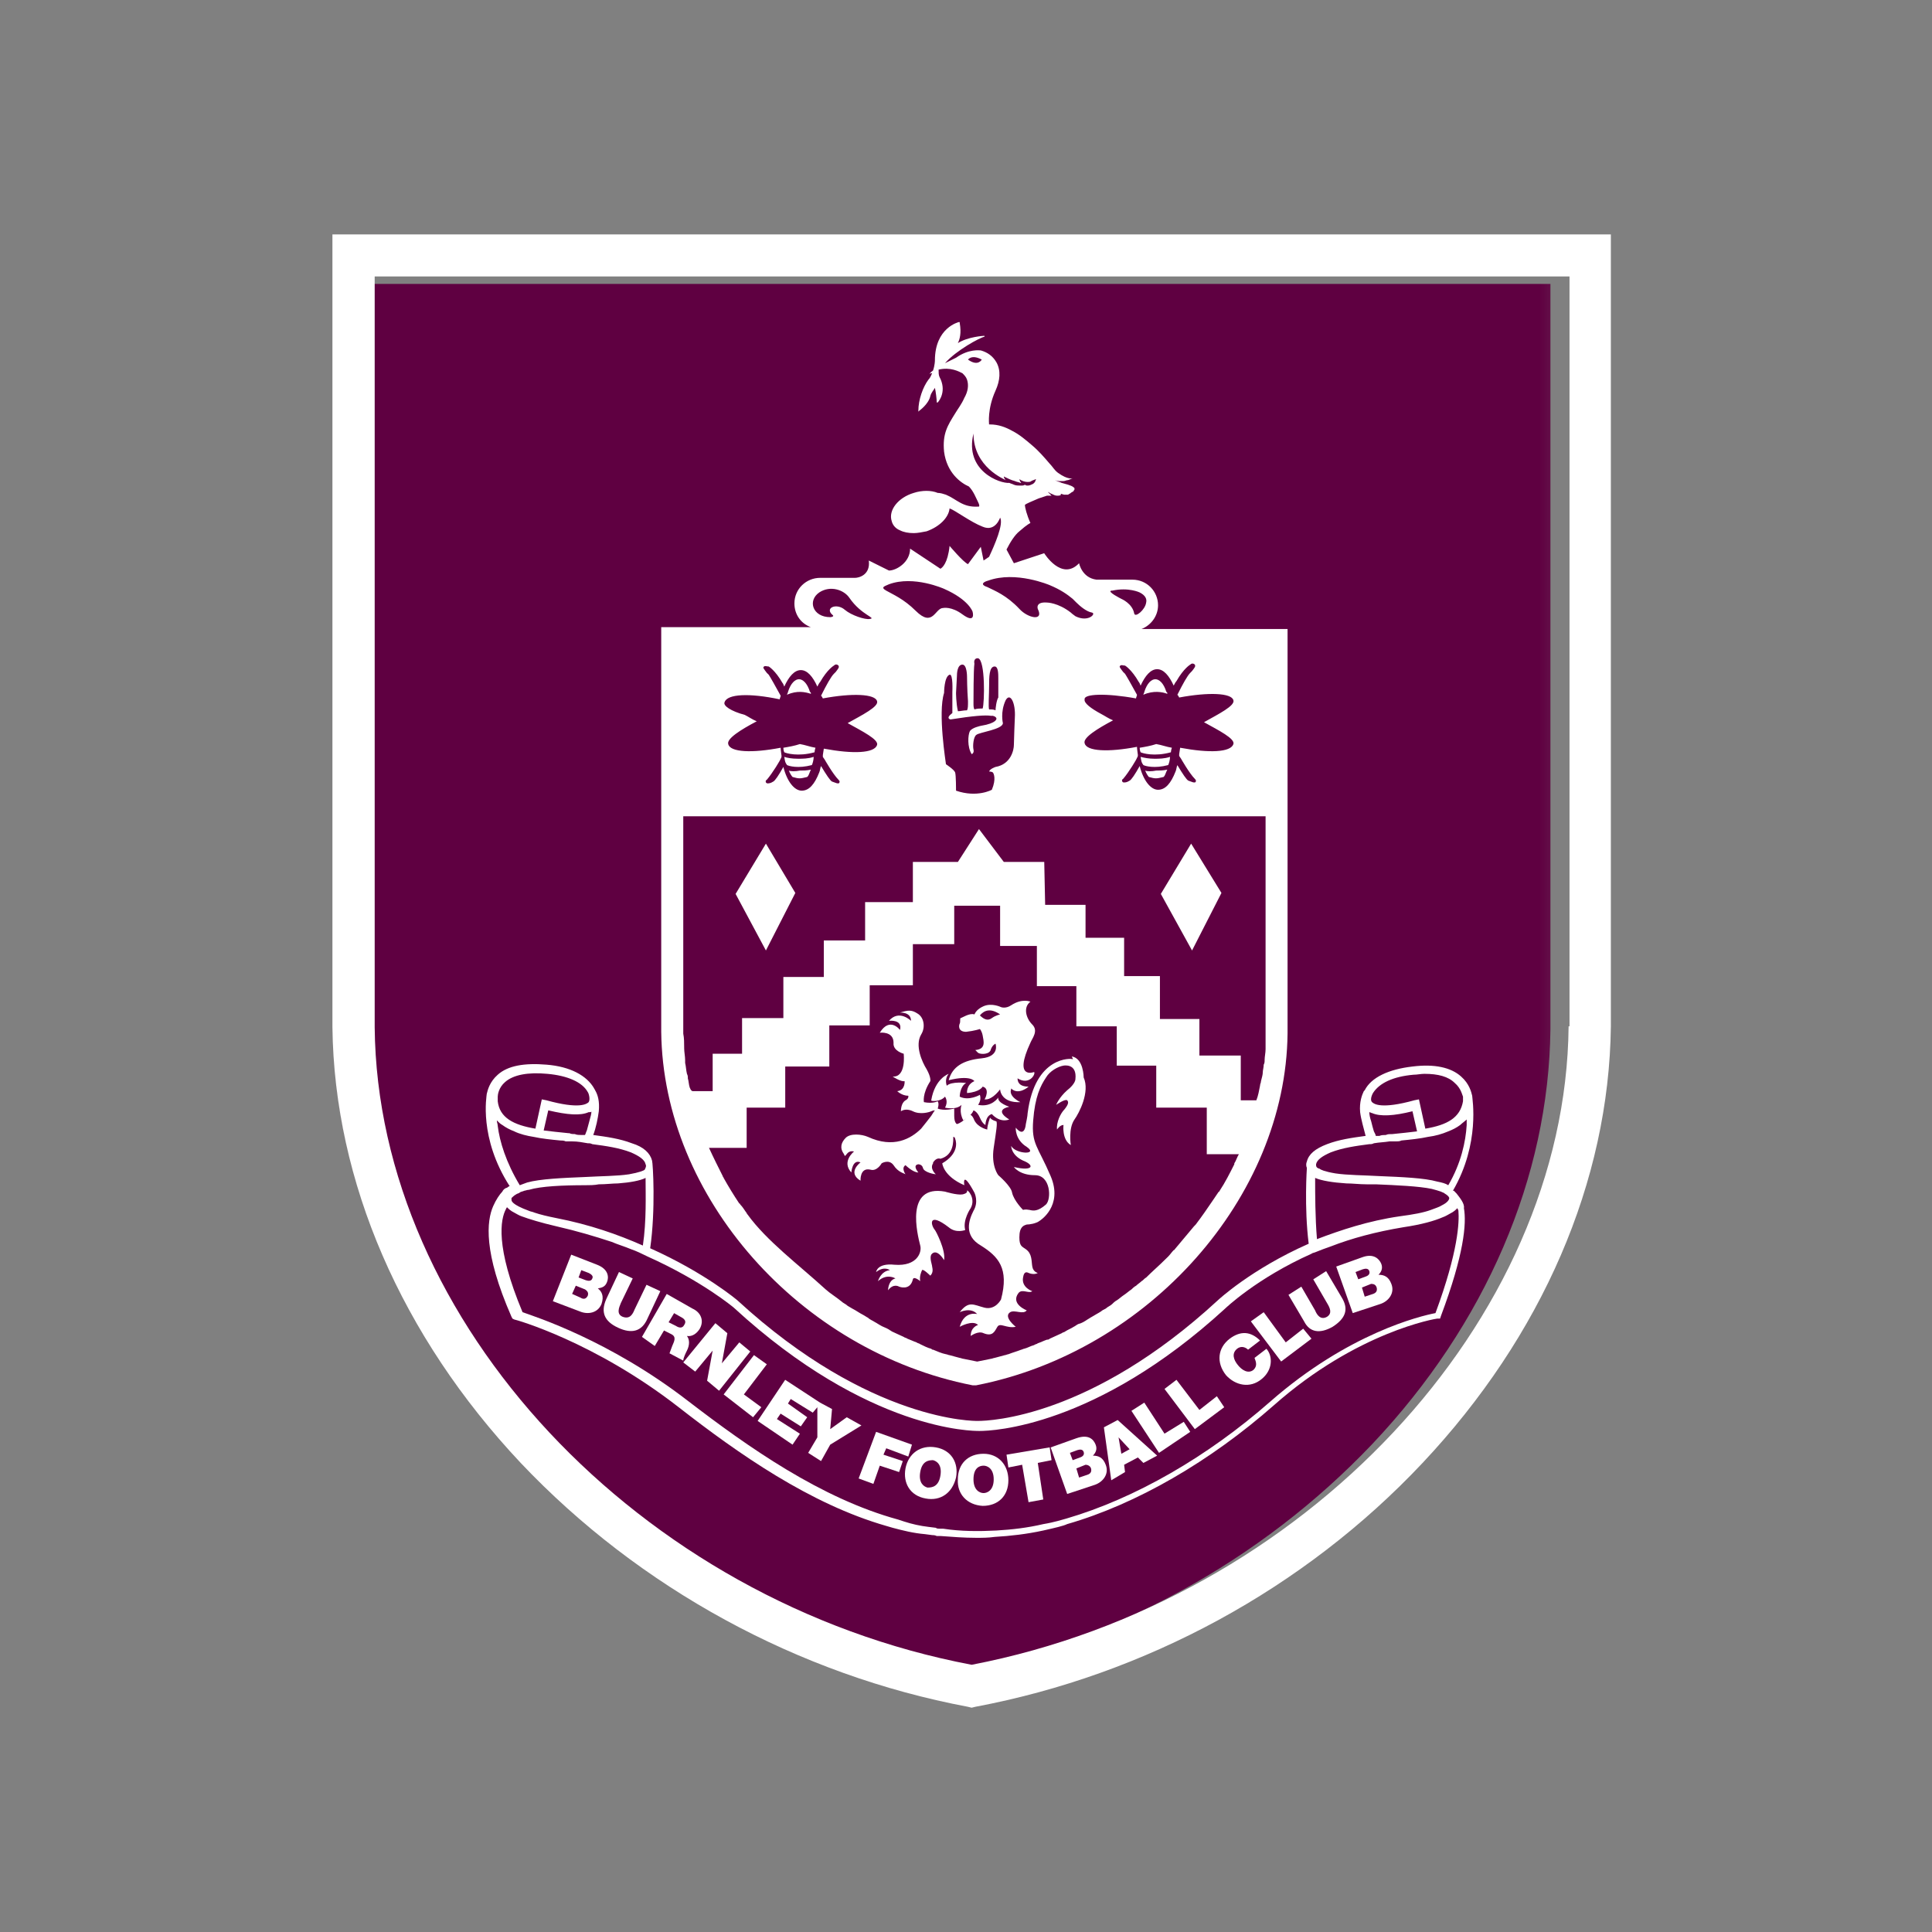 <svg width="32" height="32" viewBox="0 0 32 32" fill="none" xmlns="http://www.w3.org/2000/svg">
<rect x="0" y="0" width="32" height="32" fill="#808080" stroke="none"/>
<mask id="mask0_371_27122" style="mask-type:luminance" maskUnits="userSpaceOnUse" x="4" y="4" width="23" height="25">
<path d="M26.4 4H4.8V28.454H26.4V4Z" fill="white"/>
</mask>
<g mask="url(#mask0_371_27122)">
<path d="M15.423 27.698C12.788 27.211 10.315 25.86 8.468 23.915C6.593 21.928 5.534 19.483 5.52 17.051V4.703H25.68V17.051C25.653 19.497 24.607 21.929 22.732 23.915C20.885 25.86 18.426 27.211 15.777 27.698L15.6 27.724L15.423 27.698Z" fill="#5F0041"/>
</g>
<mask id="mask1_371_27122" style="mask-type:luminance" maskUnits="userSpaceOnUse" x="4" y="2" width="25" height="28">
<path d="M28.187 2.4H4V29.783H28.187V2.4Z" fill="white"/>
</mask>
<g mask="url(#mask1_371_27122)">
<path d="M5.506 3.883V17.014C5.537 19.571 6.647 22.128 8.625 24.231C10.587 26.303 13.219 27.741 16.033 28.27L16.093 28.285L16.154 28.27C18.969 27.74 21.6 26.318 23.562 24.231C25.54 22.128 26.651 19.571 26.681 16.999V3.883H5.506ZM25.981 16.999C25.936 21.886 21.585 26.515 16.094 27.574C10.587 26.53 6.251 21.886 6.206 17.014V4.579H25.996V16.999H25.981Z" fill="white"/>
</g>
<mask id="mask2_371_27122" style="mask-type:luminance" maskUnits="userSpaceOnUse" x="4" y="2" width="25" height="28">
<path d="M28.187 2.4H4V29.783H28.187V2.4Z" fill="white"/>
</mask>
<g mask="url(#mask2_371_27122)">
<path d="M9.902 21.341C9.978 21.326 10.024 21.311 10.054 21.235C10.085 21.159 10.085 21.023 9.887 20.947L9.461 20.781L9.157 21.552L9.598 21.719C9.735 21.779 9.902 21.749 9.963 21.598C10.009 21.462 9.963 21.386 9.902 21.341ZM9.735 21.462C9.704 21.522 9.659 21.522 9.613 21.492L9.476 21.431L9.537 21.295L9.689 21.356C9.735 21.386 9.75 21.416 9.735 21.462ZM9.811 21.174C9.796 21.22 9.75 21.22 9.704 21.205L9.583 21.159L9.628 21.038L9.75 21.084C9.811 21.114 9.826 21.144 9.811 21.174Z" fill="white"/>
</g>
<mask id="mask3_371_27122" style="mask-type:luminance" maskUnits="userSpaceOnUse" x="4" y="2" width="25" height="28">
<path d="M28.187 2.4H4V29.783H28.187V2.4Z" fill="white"/>
</mask>
<g mask="url(#mask3_371_27122)">
<path d="M10.48 21.175L10.252 21.069L10.039 21.523C9.948 21.734 10.009 21.886 10.237 21.991C10.465 22.098 10.632 22.052 10.724 21.84L10.937 21.386L10.708 21.28L10.511 21.689C10.48 21.765 10.435 21.855 10.313 21.81C10.206 21.765 10.252 21.659 10.283 21.583L10.48 21.175Z" fill="white"/>
</g>
<mask id="mask4_371_27122" style="mask-type:luminance" maskUnits="userSpaceOnUse" x="4" y="2" width="25" height="28">
<path d="M28.187 2.4H4V29.783H28.187V2.4Z" fill="white"/>
</mask>
<g mask="url(#mask4_371_27122)">
<path d="M10.845 22.294L10.998 22.037L11.119 22.098C11.21 22.143 11.165 22.219 11.134 22.294C11.119 22.34 11.104 22.37 11.089 22.415L11.317 22.536C11.317 22.491 11.363 22.4 11.378 22.37C11.424 22.279 11.424 22.188 11.378 22.128C11.469 22.143 11.545 22.082 11.591 22.007C11.667 21.871 11.606 21.735 11.469 21.674L11.043 21.432L10.633 22.143L10.845 22.294ZM11.165 21.75L11.271 21.81C11.363 21.855 11.363 21.901 11.332 21.946C11.302 22.007 11.241 21.992 11.195 21.961L11.074 21.901L11.165 21.75Z" fill="white"/>
</g>
<mask id="mask5_371_27122" style="mask-type:luminance" maskUnits="userSpaceOnUse" x="4" y="2" width="25" height="28">
<path d="M28.187 2.4H4V29.783H28.187V2.4Z" fill="white"/>
</mask>
<g mask="url(#mask5_371_27122)">
<path d="M11.515 22.718L11.804 22.37L11.712 22.869L11.91 23.035L12.427 22.385L12.245 22.234L11.956 22.581L12.047 22.082L11.849 21.916L11.317 22.566L11.515 22.718Z" fill="white"/>
</g>
<mask id="mask6_371_27122" style="mask-type:luminance" maskUnits="userSpaceOnUse" x="4" y="2" width="25" height="28">
<path d="M28.187 2.4H4V29.783H28.187V2.4Z" fill="white"/>
</mask>
<g mask="url(#mask6_371_27122)">
<path d="M12.473 23.474L12.61 23.308L12.321 23.096L12.701 22.597L12.488 22.445L11.986 23.096L12.473 23.474Z" fill="white"/>
</g>
<mask id="mask7_371_27122" style="mask-type:luminance" maskUnits="userSpaceOnUse" x="4" y="2" width="25" height="28">
<path d="M28.187 2.4H4V29.783H28.187V2.4Z" fill="white"/>
</mask>
<g mask="url(#mask7_371_27122)">
<path d="M13.127 23.928L13.249 23.747L12.868 23.504L12.929 23.414L13.264 23.625L13.37 23.474L13.051 23.247L13.097 23.172L13.462 23.398L13.538 23.308V23.807L13.386 24.064L13.599 24.2L13.751 23.928L14.268 23.61L14.025 23.474L13.751 23.671L13.781 23.338L13.583 23.232L13.005 22.854L12.549 23.535L13.127 23.928Z" fill="white"/>
</g>
<mask id="mask8_371_27122" style="mask-type:luminance" maskUnits="userSpaceOnUse" x="4" y="2" width="25" height="28">
<path d="M28.187 2.4H4V29.783H28.187V2.4Z" fill="white"/>
</mask>
<g mask="url(#mask8_371_27122)">
<path d="M14.466 24.578L14.572 24.276L14.892 24.382L14.953 24.2L14.633 24.094L14.679 23.988L15.044 24.125L15.105 23.928L14.511 23.716L14.222 24.488L14.466 24.578Z" fill="white"/>
</g>
<mask id="mask9_371_27122" style="mask-type:luminance" maskUnits="userSpaceOnUse" x="4" y="2" width="25" height="28">
<path d="M28.187 2.4H4V29.783H28.187V2.4Z" fill="white"/>
</mask>
<g mask="url(#mask9_371_27122)">
<path d="M14.998 24.321C14.953 24.563 15.074 24.775 15.333 24.82C15.576 24.866 15.774 24.73 15.835 24.472C15.88 24.23 15.759 24.018 15.5 23.973C15.242 23.928 15.044 24.079 14.998 24.321ZM15.242 24.382C15.272 24.2 15.379 24.185 15.454 24.185C15.515 24.2 15.607 24.261 15.576 24.442C15.546 24.624 15.439 24.639 15.363 24.639C15.302 24.624 15.211 24.563 15.242 24.382Z" fill="white"/>
</g>
<mask id="mask10_371_27122" style="mask-type:luminance" maskUnits="userSpaceOnUse" x="4" y="2" width="25" height="28">
<path d="M28.187 2.4H4V29.783H28.187V2.4Z" fill="white"/>
</mask>
<g mask="url(#mask10_371_27122)">
<path d="M16.276 24.942C16.535 24.942 16.702 24.775 16.702 24.518C16.702 24.261 16.535 24.079 16.291 24.079C16.033 24.079 15.865 24.246 15.865 24.503C15.85 24.745 16.017 24.927 16.276 24.942ZM16.291 24.276C16.352 24.276 16.459 24.321 16.459 24.503C16.459 24.684 16.352 24.73 16.291 24.73C16.23 24.73 16.124 24.684 16.124 24.503C16.124 24.321 16.215 24.276 16.291 24.276Z" fill="white"/>
</g>
<mask id="mask11_371_27122" style="mask-type:luminance" maskUnits="userSpaceOnUse" x="4" y="2" width="25" height="28">
<path d="M28.187 2.4H4V29.783H28.187V2.4Z" fill="white"/>
</mask>
<g mask="url(#mask11_371_27122)">
<path d="M16.93 24.261L17.036 24.881L17.28 24.836L17.189 24.23L17.417 24.185L17.386 23.973L16.671 24.094L16.702 24.306L16.93 24.261Z" fill="white"/>
</g>
<mask id="mask12_371_27122" style="mask-type:luminance" maskUnits="userSpaceOnUse" x="4" y="2" width="25" height="28">
<path d="M28.187 2.4H4V29.783H28.187V2.4Z" fill="white"/>
</mask>
<g mask="url(#mask12_371_27122)">
<path d="M18.132 24.594C18.269 24.548 18.375 24.412 18.314 24.261C18.269 24.14 18.193 24.11 18.102 24.11C18.147 24.064 18.178 24.004 18.147 23.928C18.117 23.852 18.041 23.747 17.828 23.822L17.402 23.974L17.676 24.745L18.132 24.594ZM18.071 24.322C18.086 24.382 18.056 24.412 18.01 24.427L17.873 24.473L17.828 24.322L17.98 24.261C18.01 24.261 18.056 24.276 18.071 24.322ZM17.843 24.019C17.889 24.004 17.934 24.004 17.949 24.049C17.965 24.095 17.934 24.125 17.889 24.14L17.767 24.185L17.721 24.064L17.843 24.019Z" fill="white"/>
</g>
<mask id="mask13_371_27122" style="mask-type:luminance" maskUnits="userSpaceOnUse" x="4" y="2" width="25" height="28">
<path d="M28.187 2.4H4V29.783H28.187V2.4Z" fill="white"/>
</mask>
<g mask="url(#mask13_371_27122)">
<path d="M18.634 24.382L18.619 24.261L18.847 24.14L18.938 24.231L19.166 24.11L18.512 23.52L18.284 23.641L18.406 24.518L18.634 24.382ZM18.527 23.807L18.71 24.004L18.573 24.079L18.527 23.807Z" fill="white"/>
</g>
<mask id="mask14_371_27122" style="mask-type:luminance" maskUnits="userSpaceOnUse" x="4" y="2" width="25" height="28">
<path d="M28.187 2.4H4V29.783H28.187V2.4Z" fill="white"/>
</mask>
<g mask="url(#mask14_371_27122)">
<path d="M19.714 23.716L19.607 23.55L19.288 23.746L18.953 23.232L18.74 23.368L19.197 24.064L19.714 23.716Z" fill="white"/>
</g>
<mask id="mask15_371_27122" style="mask-type:luminance" maskUnits="userSpaceOnUse" x="4" y="2" width="25" height="28">
<path d="M28.187 2.4H4V29.783H28.187V2.4Z" fill="white"/>
</mask>
<g mask="url(#mask15_371_27122)">
<path d="M20.277 23.308L20.155 23.126L19.866 23.353L19.486 22.854L19.288 23.005L19.79 23.671L20.277 23.308Z" fill="white"/>
</g>
<mask id="mask16_371_27122" style="mask-type:luminance" maskUnits="userSpaceOnUse" x="4" y="2" width="25" height="28">
<path d="M28.187 2.4H4V29.783H28.187V2.4Z" fill="white"/>
</mask>
<g mask="url(#mask16_371_27122)">
<path d="M20.9 22.839C21.083 22.688 21.083 22.461 20.976 22.34L20.779 22.491C20.809 22.567 20.824 22.627 20.763 22.688C20.672 22.763 20.566 22.688 20.505 22.612C20.429 22.521 20.398 22.415 20.49 22.34C20.566 22.279 20.642 22.325 20.672 22.355L20.87 22.203C20.718 22.052 20.55 22.037 20.368 22.173C20.17 22.325 20.14 22.567 20.307 22.778C20.459 22.945 20.703 23.005 20.9 22.839Z" fill="white"/>
</g>
<mask id="mask17_371_27122" style="mask-type:luminance" maskUnits="userSpaceOnUse" x="4" y="2" width="25" height="28">
<path d="M28.187 2.4H4V29.783H28.187V2.4Z" fill="white"/>
</mask>
<g mask="url(#mask17_371_27122)">
<path d="M21.722 22.173L21.585 22.007L21.296 22.234L20.931 21.734L20.718 21.886L21.22 22.551L21.722 22.173Z" fill="white"/>
</g>
<mask id="mask18_371_27122" style="mask-type:luminance" maskUnits="userSpaceOnUse" x="4" y="2" width="25" height="28">
<path d="M28.187 2.4H4V29.783H28.187V2.4Z" fill="white"/>
</mask>
<g mask="url(#mask18_371_27122)">
<path d="M22.072 21.976C22.284 21.84 22.345 21.689 22.224 21.492L21.965 21.054L21.752 21.19L21.98 21.583C22.026 21.659 22.072 21.75 21.98 21.81C21.874 21.87 21.813 21.78 21.782 21.704L21.554 21.311L21.341 21.447L21.6 21.886C21.691 22.067 21.858 22.097 22.072 21.976Z" fill="white"/>
</g>
<mask id="mask19_371_27122" style="mask-type:luminance" maskUnits="userSpaceOnUse" x="4" y="2" width="25" height="28">
<path d="M28.187 2.4H4V29.783H28.187V2.4Z" fill="white"/>
</mask>
<g mask="url(#mask19_371_27122)">
<path d="M22.863 21.598C23 21.553 23.106 21.416 23.045 21.265C23 21.144 22.923 21.114 22.832 21.114C22.878 21.069 22.908 21.008 22.878 20.932C22.847 20.857 22.756 20.751 22.558 20.826L22.132 20.978L22.406 21.749L22.863 21.598ZM22.802 21.326C22.817 21.386 22.787 21.416 22.741 21.432L22.604 21.477L22.558 21.326L22.71 21.265C22.756 21.265 22.787 21.28 22.802 21.326ZM22.573 21.023C22.619 21.008 22.665 21.008 22.68 21.053C22.695 21.099 22.665 21.129 22.619 21.144L22.497 21.189L22.452 21.069L22.573 21.023Z" fill="white"/>
</g>
<mask id="mask20_371_27122" style="mask-type:luminance" maskUnits="userSpaceOnUse" x="4" y="2" width="25" height="28">
<path d="M28.187 2.4H4V29.783H28.187V2.4Z" fill="white"/>
</mask>
<g mask="url(#mask20_371_27122)">
<path d="M24.125 19.768L24.08 19.722H24.065C24.521 18.936 24.384 18.194 24.384 18.149C24.369 18.088 24.338 17.952 24.201 17.831C24.034 17.68 23.76 17.619 23.395 17.665C23 17.71 22.711 17.846 22.604 18.058L22.589 18.073C22.559 18.134 22.513 18.255 22.528 18.421C22.543 18.542 22.589 18.694 22.619 18.814C22.391 18.845 22.178 18.875 21.98 18.951C21.783 19.026 21.676 19.117 21.646 19.238C21.631 19.268 21.631 19.314 21.646 19.344C21.646 19.344 21.6 19.994 21.676 20.6C20.718 21.023 20.17 21.538 20.17 21.538C18.071 23.474 16.398 23.535 16.2 23.535H16.185C16.17 23.535 14.42 23.565 12.214 21.538C12.214 21.538 11.682 21.084 10.769 20.675C10.861 20.04 10.815 19.268 10.8 19.223C10.769 19.102 10.663 18.996 10.465 18.936C10.267 18.86 10.054 18.83 9.826 18.799C9.872 18.678 9.902 18.527 9.918 18.406C9.933 18.24 9.902 18.134 9.857 18.058C9.857 18.043 9.841 18.043 9.841 18.028C9.72 17.816 9.446 17.665 9.05 17.634C8.685 17.604 8.412 17.65 8.244 17.801C8.107 17.922 8.077 18.058 8.062 18.119C8.062 18.149 7.925 18.845 8.442 19.647C8.442 19.647 8.427 19.647 8.412 19.662C8.412 19.662 8.396 19.677 8.381 19.677C8.351 19.692 8.335 19.707 8.32 19.737C8.275 19.783 8.214 19.873 8.168 19.979C8.062 20.221 8.001 20.736 8.472 21.81L8.488 21.84L8.518 21.855C8.533 21.855 9.841 22.218 11.241 23.308C12.23 24.079 13.416 24.911 14.679 25.274L14.785 25.305C14.953 25.35 15.135 25.395 15.318 25.41L15.439 25.426C15.455 25.426 15.485 25.426 15.515 25.441H15.576C15.774 25.456 15.972 25.471 16.169 25.471C16.276 25.471 16.367 25.471 16.474 25.456C16.732 25.441 17.006 25.41 17.28 25.35C17.478 25.305 17.615 25.274 17.675 25.244C18.832 24.911 20.049 24.2 21.098 23.277C22.483 22.052 23.791 21.84 23.806 21.84H23.852L23.867 21.795C24.247 20.781 24.293 20.267 24.247 20.01C24.262 19.934 24.171 19.828 24.125 19.768ZM22.741 18.104C22.848 17.937 23.076 17.831 23.41 17.801C23.471 17.801 23.532 17.786 23.593 17.786C23.821 17.786 23.988 17.831 24.095 17.937C24.201 18.028 24.217 18.134 24.232 18.164V18.224V18.24C24.186 18.512 23.973 18.633 23.608 18.694L23.502 18.209L23.426 18.224C22.878 18.376 22.756 18.285 22.726 18.255C22.68 18.209 22.741 18.104 22.741 18.104ZM22.726 18.436C22.863 18.497 23.091 18.482 23.395 18.406L23.471 18.739C23.35 18.754 23.213 18.769 23.061 18.784H23.045C23.015 18.784 22.985 18.784 22.954 18.799C22.924 18.799 22.878 18.799 22.848 18.814H22.787C22.787 18.799 22.772 18.769 22.756 18.739C22.741 18.694 22.726 18.633 22.711 18.572C22.695 18.527 22.68 18.466 22.68 18.421C22.695 18.421 22.711 18.436 22.726 18.436ZM21.798 19.284C21.813 19.208 21.904 19.147 22.041 19.087C22.239 19.011 22.452 18.981 22.68 18.951C22.711 18.951 22.726 18.951 22.756 18.936C22.848 18.92 22.924 18.92 23.015 18.905H23.03H23.061H23.121C23.152 18.905 23.182 18.905 23.213 18.89C23.365 18.875 23.517 18.86 23.654 18.83C23.776 18.814 23.882 18.784 23.988 18.739C24.065 18.709 24.125 18.678 24.186 18.633C24.217 18.603 24.262 18.572 24.293 18.542V18.633C24.277 18.905 24.201 19.268 23.988 19.631C23.943 19.601 23.882 19.586 23.806 19.571C23.593 19.51 23.213 19.495 22.848 19.48C22.589 19.465 22.315 19.465 22.117 19.435C21.935 19.404 21.874 19.374 21.859 19.359C21.798 19.344 21.798 19.314 21.798 19.284ZM21.783 19.541V19.51C21.889 19.556 22.072 19.586 22.3 19.601C22.407 19.601 22.513 19.616 22.635 19.616H22.787C23.137 19.631 23.502 19.647 23.715 19.692C23.776 19.707 23.821 19.722 23.867 19.737C23.897 19.753 23.913 19.753 23.928 19.768C24.004 19.813 24.004 19.843 24.004 19.843C24.004 19.873 23.973 19.919 23.882 19.964C23.836 19.994 23.776 20.01 23.7 20.04C23.578 20.085 23.41 20.116 23.182 20.146C22.665 20.221 22.209 20.373 21.813 20.524C21.783 20.161 21.783 19.768 21.783 19.541ZM9.796 18.406C9.796 18.451 9.781 18.497 9.765 18.557C9.75 18.618 9.735 18.663 9.72 18.724C9.705 18.754 9.705 18.769 9.689 18.799H9.629C9.598 18.799 9.552 18.799 9.522 18.784C9.492 18.784 9.461 18.784 9.431 18.769H9.416C9.263 18.754 9.127 18.739 9.005 18.724L9.081 18.391C9.4 18.466 9.613 18.482 9.75 18.421C9.781 18.421 9.796 18.421 9.796 18.406ZM8.366 17.922C8.503 17.801 8.746 17.756 9.066 17.786C9.4 17.816 9.644 17.922 9.735 18.088C9.75 18.103 9.781 18.209 9.75 18.255C9.72 18.285 9.598 18.376 9.05 18.224L8.974 18.209L8.868 18.694C8.503 18.633 8.275 18.512 8.244 18.24V18.224V18.164C8.244 18.134 8.259 18.013 8.366 17.922ZM8.244 18.648C8.244 18.618 8.229 18.588 8.229 18.557C8.259 18.588 8.29 18.618 8.32 18.633C8.381 18.678 8.442 18.709 8.518 18.739C8.609 18.784 8.731 18.814 8.837 18.83C8.974 18.86 9.127 18.875 9.279 18.89C9.309 18.89 9.339 18.89 9.37 18.905H9.431H9.461H9.476C9.568 18.905 9.644 18.92 9.735 18.936C9.765 18.936 9.781 18.936 9.811 18.951C10.039 18.981 10.252 19.011 10.45 19.087C10.587 19.147 10.678 19.208 10.693 19.284C10.709 19.314 10.693 19.344 10.678 19.374C10.663 19.389 10.587 19.42 10.419 19.45C10.222 19.48 9.948 19.48 9.689 19.495C9.324 19.51 8.944 19.526 8.731 19.586C8.685 19.601 8.655 19.616 8.609 19.631C8.381 19.253 8.275 18.905 8.244 18.648ZM8.472 19.873V19.843C8.488 19.828 8.518 19.798 8.548 19.783C8.564 19.768 8.594 19.768 8.609 19.752C8.625 19.737 8.655 19.737 8.685 19.722C8.701 19.722 8.731 19.707 8.761 19.707C8.959 19.647 9.324 19.631 9.689 19.631C9.765 19.631 9.841 19.631 9.918 19.616C10.039 19.616 10.146 19.601 10.237 19.601C10.435 19.586 10.602 19.556 10.693 19.51V19.541C10.693 19.783 10.709 20.221 10.648 20.63C10.237 20.448 9.765 20.282 9.218 20.176C9.066 20.146 8.944 20.116 8.853 20.085C8.822 20.07 8.792 20.07 8.761 20.055C8.472 19.949 8.472 19.889 8.472 19.873ZM23.776 21.749C23.532 21.795 22.33 22.082 21.037 23.217C20.003 24.125 18.801 24.82 17.66 25.153C17.599 25.169 17.463 25.214 17.28 25.244C17.021 25.305 16.763 25.335 16.504 25.35C16.215 25.365 15.911 25.365 15.622 25.32H15.561C15.546 25.32 15.515 25.32 15.5 25.305L15.379 25.29C15.242 25.274 15.105 25.244 14.968 25.199L14.877 25.169C13.599 24.82 12.397 23.973 11.393 23.202C10.1 22.203 8.868 21.81 8.655 21.734C8.199 20.645 8.29 20.191 8.381 20.025C8.381 20.01 8.396 20.01 8.396 19.994C8.427 20.025 8.457 20.055 8.518 20.085C8.548 20.1 8.594 20.131 8.64 20.146C8.761 20.191 8.959 20.252 9.218 20.312C9.552 20.388 9.857 20.479 10.13 20.569C10.237 20.615 10.344 20.645 10.45 20.69C10.541 20.721 10.633 20.766 10.724 20.811C11.636 21.22 12.154 21.659 12.154 21.659C14.39 23.716 16.139 23.701 16.215 23.701H16.23C16.428 23.701 18.147 23.64 20.292 21.674C20.292 21.674 20.809 21.174 21.722 20.766C21.737 20.751 21.767 20.751 21.798 20.736C21.874 20.706 21.95 20.675 22.041 20.645C22.391 20.509 22.787 20.403 23.243 20.327C23.547 20.282 23.76 20.221 23.897 20.161C23.943 20.146 23.988 20.116 24.019 20.1C24.08 20.07 24.11 20.04 24.14 20.01C24.14 20.025 24.156 20.04 24.156 20.055C24.171 20.237 24.156 20.721 23.776 21.749Z" fill="white"/>
</g>
<mask id="mask21_371_27122" style="mask-type:luminance" maskUnits="userSpaceOnUse" x="4" y="2" width="25" height="28">
<path d="M28.187 2.4H4V29.783H28.187V2.4Z" fill="white"/>
</mask>
<g mask="url(#mask21_371_27122)">
<path d="M16.078 20.01C16.169 19.843 16.017 19.692 16.017 19.722C16.032 19.768 15.941 19.783 15.941 19.783C15.85 19.798 15.652 19.737 15.652 19.737C14.983 19.616 15.196 20.448 15.242 20.63C15.272 20.736 15.196 20.978 14.816 20.948C14.527 20.917 14.511 21.069 14.511 21.069C14.648 20.963 14.739 21.038 14.739 21.038C14.587 21.054 14.542 21.22 14.542 21.22C14.694 21.084 14.831 21.175 14.831 21.175C14.709 21.205 14.709 21.371 14.709 21.371C14.8 21.25 14.892 21.311 14.892 21.311C14.892 21.311 15.074 21.386 15.12 21.19C15.135 21.129 15.242 21.22 15.242 21.22C15.226 21.144 15.257 21.069 15.272 21.038C15.287 21.008 15.409 21.129 15.409 21.129C15.47 21.069 15.439 20.993 15.439 20.978C15.439 20.948 15.394 20.842 15.424 20.781C15.515 20.66 15.637 20.872 15.637 20.872C15.667 20.706 15.5 20.388 15.485 20.373C15.409 20.282 15.378 20.07 15.713 20.327C15.835 20.433 15.987 20.373 15.987 20.373C15.941 20.206 16.078 20.01 16.078 20.01Z" fill="white"/>
</g>
<mask id="mask22_371_27122" style="mask-type:luminance" maskUnits="userSpaceOnUse" x="4" y="2" width="25" height="28">
<path d="M28.187 2.4H4V29.783H28.187V2.4Z" fill="white"/>
</mask>
<g mask="url(#mask22_371_27122)">
<path d="M15.652 18.164C15.652 18.164 15.713 18.24 15.652 18.346C15.652 18.346 15.835 18.391 15.926 18.3C15.926 18.3 15.88 18.421 15.956 18.557C15.956 18.557 16.093 18.482 16.124 18.391C16.124 18.391 16.184 18.406 16.23 18.512C16.276 18.618 16.322 18.633 16.322 18.633C16.322 18.633 16.322 18.482 16.428 18.452C16.428 18.452 16.55 18.603 16.717 18.542C16.717 18.542 16.443 18.391 16.717 18.331C16.717 18.331 16.519 18.27 16.534 18.179C16.534 18.179 16.428 18.346 16.2 18.3C16.2 18.3 16.261 18.225 16.23 18.134C16.23 18.134 16.048 18.24 15.896 18.164C15.896 18.164 15.896 17.998 16.002 17.937C16.002 17.937 15.759 17.907 15.682 17.983C15.682 17.983 15.637 17.877 15.713 17.786C15.713 17.786 15.485 17.861 15.424 18.225C15.409 18.24 15.576 18.255 15.652 18.164Z" fill="white"/>
</g>
<mask id="mask23_371_27122" style="mask-type:luminance" maskUnits="userSpaceOnUse" x="4" y="2" width="25" height="28">
<path d="M28.187 2.4H4V29.783H28.187V2.4Z" fill="white"/>
</mask>
<g mask="url(#mask23_371_27122)">
<path d="M14.146 19.072C14.146 19.072 13.933 19.238 14.101 19.42C14.101 19.42 14.116 19.193 14.253 19.253C14.253 19.253 14.025 19.42 14.253 19.556C14.253 19.556 14.238 19.329 14.42 19.374C14.527 19.405 14.603 19.268 14.603 19.268C14.603 19.268 14.724 19.193 14.8 19.299C14.877 19.42 14.983 19.435 14.998 19.45C14.998 19.45 14.922 19.344 14.998 19.299C14.998 19.299 15.12 19.42 15.211 19.42C15.211 19.42 15.105 19.299 15.211 19.284C15.211 19.284 15.272 19.284 15.287 19.344C15.303 19.42 15.485 19.45 15.5 19.45C15.5 19.45 15.394 19.359 15.455 19.268V19.253C15.515 19.163 15.576 19.193 15.576 19.193C15.805 19.132 15.789 18.89 15.789 18.83C15.805 18.83 15.82 18.845 15.82 18.86C15.85 18.936 15.865 19.117 15.607 19.268C15.607 19.268 15.622 19.48 15.972 19.631C15.972 19.631 15.926 19.359 16.139 19.753C16.139 19.753 16.215 19.904 16.124 20.055C16.048 20.206 15.957 20.464 16.246 20.63C16.535 20.811 16.717 21.008 16.58 21.523C16.58 21.523 16.489 21.704 16.306 21.659C16.124 21.613 16.048 21.538 15.896 21.734C15.896 21.734 16.078 21.644 16.185 21.765C16.185 21.765 15.972 21.704 15.896 21.976C15.896 21.976 16.109 21.855 16.2 21.946C16.2 21.946 16.078 21.976 16.078 22.128C16.078 22.128 16.2 22.037 16.291 22.082C16.443 22.143 16.474 22.052 16.52 21.976C16.565 21.901 16.672 22.007 16.824 21.976C16.824 21.976 16.611 21.81 16.732 21.734C16.808 21.689 16.945 21.78 17.006 21.704C17.006 21.704 16.732 21.598 16.869 21.417C16.93 21.341 17.037 21.432 17.098 21.386C17.098 21.386 16.915 21.326 16.945 21.16C16.961 21.054 17.006 21.069 17.037 21.084C17.067 21.099 17.143 21.114 17.189 21.084C17.189 21.084 17.113 21.069 17.098 20.978C17.082 20.887 17.098 20.766 16.991 20.691C16.93 20.645 16.884 20.645 16.884 20.494C16.884 20.312 16.961 20.297 17.006 20.282C17.052 20.282 17.158 20.267 17.219 20.221C17.219 20.221 17.615 19.98 17.402 19.48C17.189 18.981 17.082 18.951 17.113 18.557C17.143 18.164 17.234 17.983 17.326 17.846C17.387 17.741 17.523 17.665 17.615 17.65C17.615 17.65 17.843 17.604 17.812 17.877C17.812 17.877 17.812 17.952 17.676 18.058C17.539 18.179 17.493 18.3 17.493 18.3C17.493 18.3 17.645 18.194 17.676 18.225C17.706 18.255 17.691 18.3 17.63 18.376C17.569 18.436 17.493 18.588 17.508 18.709C17.508 18.709 17.554 18.633 17.615 18.633C17.615 18.633 17.584 18.875 17.736 18.966C17.736 18.966 17.691 18.694 17.797 18.542C17.873 18.436 18.056 18.088 17.949 17.846C17.949 17.846 17.949 17.529 17.752 17.498C17.752 17.498 17.782 17.559 17.767 17.544C17.752 17.529 17.143 17.483 17.021 18.436C17.021 18.482 16.991 18.618 16.991 18.618C16.991 18.618 16.976 18.86 16.824 18.678C16.824 18.678 16.808 18.875 17.006 18.996C17.204 19.132 16.824 19.117 16.748 18.981C16.748 18.981 16.748 19.132 16.945 19.223C17.143 19.299 17.113 19.405 16.793 19.329C16.793 19.329 16.884 19.465 17.143 19.465C17.402 19.465 17.417 19.858 17.326 19.949C17.189 20.07 17.113 20.055 17.052 20.04C16.976 20.025 16.945 20.04 16.945 20.04C16.945 20.04 16.793 19.889 16.763 19.753C16.748 19.647 16.535 19.465 16.535 19.465C16.535 19.465 16.413 19.314 16.459 19.011C16.504 18.709 16.52 18.618 16.504 18.573C16.504 18.573 16.428 18.557 16.398 18.512C16.398 18.512 16.352 18.633 16.352 18.709C16.352 18.709 16.2 18.678 16.139 18.557C16.093 18.436 16.048 18.467 16.048 18.467C16.048 18.467 15.957 18.588 15.85 18.618C15.85 18.618 15.805 18.603 15.805 18.482V18.406V18.361C15.805 18.361 15.637 18.406 15.531 18.361C15.531 18.361 15.561 18.285 15.531 18.24C15.531 18.24 15.455 18.285 15.303 18.255C15.303 18.255 15.272 18.119 15.409 17.907C15.409 17.907 15.424 17.846 15.348 17.71C15.272 17.589 15.15 17.317 15.257 17.135C15.333 17.014 15.303 16.848 15.196 16.787C15.105 16.727 15.044 16.727 14.907 16.772C14.907 16.772 15.089 16.757 15.089 16.908C15.089 16.908 14.892 16.712 14.724 16.908C14.724 16.908 14.953 16.878 14.907 17.06C14.907 17.06 14.74 16.833 14.572 17.105C14.572 17.105 14.8 17.075 14.8 17.271C14.785 17.408 14.968 17.453 14.968 17.453C14.968 17.453 15.014 17.846 14.785 17.831C14.785 17.831 14.922 17.922 14.983 17.907C14.983 17.907 14.998 18.058 14.861 18.073C14.861 18.073 14.937 18.149 15.044 18.149C15.044 18.149 15.059 18.194 14.998 18.225C14.922 18.27 14.922 18.391 14.922 18.406C14.922 18.406 14.998 18.346 15.12 18.406C15.242 18.467 15.394 18.421 15.424 18.406C15.424 18.406 15.455 18.391 15.485 18.391C15.47 18.406 15.455 18.436 15.424 18.482C15.379 18.542 15.318 18.618 15.257 18.694C15.089 18.86 14.8 19.026 14.375 18.83C14.268 18.784 14.086 18.769 14.009 18.845C13.933 18.921 13.903 19.011 13.979 19.117C14.009 19.208 14.009 19.041 14.146 19.072Z" fill="white"/>
</g>
<mask id="mask24_371_27122" style="mask-type:luminance" maskUnits="userSpaceOnUse" x="4" y="2" width="25" height="28">
<path d="M28.187 2.4H4V29.783H28.187V2.4Z" fill="white"/>
</mask>
<g mask="url(#mask24_371_27122)">
<path d="M16.139 17.907C16.002 17.967 16.017 18.104 16.017 18.104C16.23 18.088 16.276 17.998 16.276 17.998C16.398 18.028 16.322 18.194 16.306 18.209H16.337C16.382 18.209 16.474 18.164 16.565 18.043C16.565 18.073 16.595 18.27 16.9 18.255C16.9 18.255 16.702 18.164 16.747 18.043V18.028C16.869 18.149 17.037 17.998 17.037 17.998C16.869 17.998 16.854 17.907 16.854 17.861C17.052 17.983 17.158 17.786 17.128 17.756C17.128 17.756 16.778 17.892 17.067 17.271C17.097 17.196 17.204 17.075 17.097 16.969C16.991 16.863 16.945 16.681 17.067 16.591C17.067 16.591 16.93 16.53 16.747 16.651C16.656 16.712 16.58 16.681 16.58 16.681C16.58 16.681 16.428 16.606 16.291 16.666C16.185 16.712 16.154 16.772 16.139 16.802C16.063 16.772 15.926 16.863 15.911 16.863C15.896 16.863 15.911 16.924 15.896 16.954C15.88 16.984 15.865 17.09 16.002 17.09C16.139 17.075 16.23 17.044 16.23 17.044C16.23 17.044 16.261 17.075 16.276 17.15C16.291 17.241 16.337 17.377 16.154 17.392L16.2 17.438C16.245 17.468 16.398 17.468 16.413 17.377C16.443 17.302 16.489 17.287 16.489 17.287C16.489 17.287 16.565 17.498 16.261 17.529C15.956 17.559 15.774 17.665 15.713 17.892C16.078 17.801 16.139 17.907 16.139 17.907ZM16.428 16.863C16.367 16.908 16.306 16.893 16.23 16.818C16.306 16.727 16.413 16.697 16.565 16.802C16.565 16.802 16.489 16.818 16.428 16.863Z" fill="white"/>
</g>
<mask id="mask25_371_27122" style="mask-type:luminance" maskUnits="userSpaceOnUse" x="4" y="2" width="25" height="28">
<path d="M28.187 2.4H4V29.783H28.187V2.4Z" fill="white"/>
</mask>
<g mask="url(#mask25_371_27122)">
<path d="M13.173 14.79L12.686 13.973L12.184 14.806L12.686 15.743L13.173 14.79Z" fill="white"/>
</g>
<mask id="mask26_371_27122" style="mask-type:luminance" maskUnits="userSpaceOnUse" x="4" y="2" width="25" height="28">
<path d="M28.187 2.4H4V29.783H28.187V2.4Z" fill="white"/>
</mask>
<g mask="url(#mask26_371_27122)">
<path d="M20.231 14.79L19.729 13.973L19.227 14.806L19.744 15.743L20.231 14.79Z" fill="white"/>
</g>
<mask id="mask27_371_27122" style="mask-type:luminance" maskUnits="userSpaceOnUse" x="4" y="2" width="25" height="28">
<path d="M28.187 2.4H4V29.783H28.187V2.4Z" fill="white"/>
</mask>
<g mask="url(#mask27_371_27122)">
<path d="M16.109 22.945H16.169C19.029 22.385 21.296 19.828 21.326 17.12V10.418H18.908C19.06 10.358 19.181 10.207 19.181 10.025C19.181 9.798 18.999 9.601 18.756 9.601H18.162C17.919 9.571 17.873 9.329 17.873 9.329C17.584 9.632 17.295 9.163 17.295 9.163L16.793 9.329L16.671 9.102C16.732 8.981 16.808 8.86 16.884 8.8C17.021 8.679 17.067 8.663 17.067 8.663C17.006 8.527 16.976 8.406 16.976 8.361C16.991 8.346 17.097 8.3 17.204 8.255C17.25 8.24 17.295 8.225 17.341 8.21H17.417L17.356 8.149C17.371 8.149 17.402 8.179 17.417 8.179C17.447 8.194 17.478 8.21 17.508 8.21C17.538 8.21 17.584 8.21 17.569 8.179C17.584 8.179 17.615 8.194 17.63 8.194H17.691C17.706 8.179 17.721 8.179 17.736 8.164C17.752 8.149 17.767 8.149 17.782 8.134C17.782 8.119 17.797 8.119 17.797 8.104C17.797 8.089 17.797 8.073 17.782 8.073C17.752 8.043 17.721 8.043 17.691 8.028L17.584 7.998C17.554 7.983 17.538 7.983 17.508 7.968C17.432 7.937 17.508 7.968 17.538 7.968H17.615C17.645 7.968 17.66 7.952 17.691 7.952L17.767 7.922C17.767 7.922 17.691 7.952 17.523 7.831C17.462 7.786 17.432 7.725 17.386 7.68C17.295 7.574 17.204 7.468 17.097 7.378C16.991 7.287 16.884 7.196 16.763 7.135C16.656 7.075 16.535 7.03 16.398 7.03H16.382C16.382 7.014 16.352 6.772 16.489 6.47C16.565 6.303 16.58 6.137 16.504 6.001C16.443 5.895 16.352 5.834 16.245 5.804C16.23 5.804 16.048 5.774 15.835 5.925C15.774 5.955 15.713 5.986 15.652 6.016C15.835 5.804 16.23 5.592 16.306 5.577V5.562C16.291 5.562 16.033 5.577 15.865 5.683C15.896 5.623 15.926 5.517 15.896 5.35V5.335H15.88C15.88 5.335 15.485 5.426 15.485 5.971C15.485 5.971 15.485 6.046 15.454 6.137C15.409 6.167 15.394 6.198 15.394 6.198C15.409 6.182 15.424 6.182 15.439 6.182C15.424 6.213 15.409 6.258 15.378 6.288C15.287 6.409 15.211 6.621 15.211 6.803V6.818L15.226 6.803C15.226 6.803 15.378 6.697 15.409 6.561C15.424 6.5 15.47 6.455 15.485 6.424C15.5 6.485 15.515 6.621 15.515 6.651V6.666H15.531C15.561 6.636 15.683 6.47 15.561 6.243C15.546 6.213 15.546 6.167 15.546 6.122C15.743 6.076 15.88 6.152 15.941 6.182C15.972 6.213 16.002 6.243 16.017 6.288C16.048 6.379 16.033 6.485 15.972 6.591C15.926 6.697 15.865 6.772 15.82 6.848C15.698 7.045 15.607 7.181 15.637 7.483C15.683 7.831 15.911 7.998 16.048 8.058C16.124 8.134 16.169 8.255 16.2 8.316C16.245 8.406 16.2 8.391 16.2 8.391C15.941 8.406 15.85 8.27 15.668 8.194C15.622 8.179 15.576 8.164 15.531 8.164C15.424 8.119 15.272 8.119 15.135 8.164C14.877 8.24 14.709 8.452 14.77 8.633C14.785 8.694 14.831 8.754 14.907 8.784C14.968 8.815 15.044 8.83 15.135 8.83C15.196 8.83 15.272 8.815 15.348 8.8C15.561 8.724 15.713 8.573 15.728 8.421C15.82 8.452 16.078 8.648 16.276 8.724C16.489 8.815 16.565 8.573 16.565 8.573C16.626 8.679 16.474 9.027 16.382 9.223L16.291 9.284L16.245 9.057L16.033 9.344C15.957 9.314 15.728 9.042 15.728 9.042C15.698 9.329 15.607 9.405 15.576 9.42L15.074 9.087C15.074 9.314 14.846 9.45 14.724 9.45L14.39 9.284C14.42 9.526 14.222 9.571 14.162 9.571H13.584C13.355 9.571 13.158 9.753 13.158 9.995C13.158 10.176 13.264 10.328 13.431 10.388H10.952V17.09C10.982 19.828 13.249 22.385 16.109 22.945ZM18.406 9.783H18.421C18.695 9.723 18.877 9.813 18.877 9.813C18.968 9.859 18.999 9.919 18.984 9.98C18.968 10.101 18.801 10.237 18.786 10.161C18.756 9.995 18.573 9.919 18.573 9.919C18.573 9.919 18.33 9.798 18.406 9.783ZM18.816 11.568C18.816 11.553 18.832 11.523 18.832 11.508C18.74 11.341 18.664 11.205 18.634 11.16C18.619 11.145 18.619 11.145 18.603 11.13C18.558 11.069 18.527 11.039 18.558 11.024C18.573 11.008 18.603 11.024 18.634 11.024C18.634 11.024 18.74 11.084 18.862 11.296C18.877 11.311 18.877 11.326 18.892 11.356C18.968 11.19 19.06 11.084 19.166 11.084C19.273 11.084 19.364 11.19 19.44 11.356C19.455 11.326 19.471 11.296 19.486 11.281C19.607 11.069 19.714 11.008 19.714 11.008C19.729 10.993 19.759 10.978 19.79 11.008C19.805 11.039 19.79 11.054 19.744 11.114L19.714 11.145C19.668 11.19 19.592 11.326 19.501 11.508C19.516 11.523 19.516 11.523 19.531 11.553C20.018 11.462 20.398 11.477 20.429 11.598C20.459 11.689 20.186 11.825 19.942 11.962C20.186 12.098 20.459 12.234 20.429 12.325C20.383 12.461 20.033 12.476 19.547 12.385L19.531 12.491V12.521L19.562 12.567C19.562 12.567 19.699 12.809 19.79 12.9C19.82 12.93 19.805 12.945 19.805 12.945C19.805 12.96 19.79 12.96 19.775 12.96C19.759 12.96 19.729 12.945 19.683 12.93C19.653 12.915 19.592 12.824 19.501 12.673C19.486 12.703 19.486 12.748 19.471 12.778C19.394 12.975 19.303 13.081 19.181 13.081C19.06 13.081 18.938 12.93 18.877 12.688C18.801 12.824 18.74 12.915 18.71 12.93C18.664 12.96 18.634 12.96 18.619 12.96C18.603 12.96 18.603 12.96 18.588 12.945C18.588 12.945 18.573 12.915 18.603 12.9C18.695 12.794 18.832 12.567 18.832 12.552C18.832 12.552 18.847 12.537 18.847 12.506C18.847 12.506 18.832 12.4 18.832 12.37C18.36 12.461 17.995 12.446 17.965 12.31C17.934 12.219 18.177 12.068 18.436 11.931C18.36 11.901 18.299 11.856 18.238 11.825C18.071 11.735 17.949 11.644 17.965 11.583C17.949 11.493 18.314 11.477 18.816 11.568ZM16.033 5.956C16.033 5.956 16.094 5.865 16.261 5.956C16.261 5.956 16.2 6.077 16.033 5.956ZM16.124 7.181C16.124 7.741 16.641 7.937 16.657 7.953C16.641 7.937 16.626 7.907 16.626 7.892C16.687 7.922 16.748 7.953 16.809 7.968C16.839 7.983 16.869 7.983 16.9 7.998H16.915C16.9 7.983 16.885 7.953 16.885 7.937C16.93 7.968 16.976 7.983 17.022 7.983C17.037 7.983 17.067 7.983 17.082 7.968L17.113 7.953C17.128 7.953 17.143 7.937 17.159 7.937C17.159 7.953 17.143 7.968 17.143 7.983L17.113 8.013C17.082 8.028 17.052 8.043 17.022 8.043C17.006 8.043 16.991 8.043 16.976 8.028C16.961 8.043 16.93 8.043 16.9 8.043C16.869 8.043 16.824 8.043 16.793 8.028C16.763 8.013 16.748 8.013 16.717 7.998C16.565 8.013 15.972 7.801 16.124 7.181ZM16.367 9.617C16.824 9.45 17.387 9.692 17.387 9.692C17.569 9.768 17.676 9.844 17.767 9.919C17.797 9.95 17.813 9.965 17.828 9.98C17.889 10.04 17.995 10.131 18.086 10.146C18.162 10.161 18.026 10.313 17.813 10.207C17.797 10.192 17.767 10.177 17.736 10.146C17.523 9.98 17.341 9.98 17.341 9.98C17.143 9.965 17.189 10.086 17.189 10.086C17.295 10.297 17.022 10.237 16.885 10.086C16.672 9.859 16.474 9.783 16.352 9.723C16.215 9.677 16.307 9.632 16.367 9.617ZM16.444 12.794C16.459 12.809 16.504 12.9 16.428 13.081C16.428 13.081 16.185 13.217 15.835 13.096C15.835 13.081 15.835 12.839 15.82 12.794C15.805 12.748 15.668 12.658 15.668 12.658C15.668 12.642 15.531 11.81 15.637 11.477C15.637 11.477 15.637 11.205 15.729 11.175C15.789 11.16 15.774 11.462 15.774 11.462V11.81C15.652 11.901 15.744 11.916 15.744 11.916C16.124 11.856 16.322 11.841 16.413 11.856H16.444C16.504 11.871 16.504 11.901 16.504 11.901C16.504 11.901 16.52 11.977 16.246 12.022C16.246 12.022 16.094 12.052 16.063 12.113C16.033 12.173 16.018 12.37 16.094 12.491C16.094 12.491 16.139 12.476 16.124 12.415C16.109 12.355 16.124 12.204 16.17 12.173C16.215 12.128 16.611 12.083 16.611 11.977C16.611 11.977 16.565 11.795 16.657 11.598C16.733 11.462 16.824 11.644 16.809 11.886C16.809 11.886 16.793 12.264 16.793 12.34C16.793 12.415 16.748 12.658 16.489 12.703C16.489 12.703 16.398 12.733 16.383 12.778C16.367 12.778 16.428 12.778 16.444 12.794ZM16.033 11.614C16.033 11.689 16.033 11.735 16.017 11.765C15.957 11.765 15.911 11.78 15.866 11.78C15.835 11.644 15.835 11.477 15.835 11.477L15.85 11.19C15.85 11.175 15.85 11.008 15.941 11.008C16.017 11.008 16.017 11.205 16.017 11.205C16.017 11.205 16.018 11.417 16.033 11.614ZM16.383 11.356C16.383 11.22 16.383 11.039 16.474 11.039C16.535 11.039 16.535 11.16 16.535 11.235V11.553C16.504 11.598 16.489 11.735 16.489 11.765C16.459 11.75 16.428 11.75 16.383 11.75C16.367 11.72 16.383 11.493 16.383 11.356ZM16.185 10.903H16.2C16.322 10.933 16.307 11.644 16.276 11.735C16.23 11.735 16.185 11.735 16.139 11.75C16.124 11.72 16.124 11.689 16.124 11.644C16.124 11.568 16.124 11.099 16.139 10.993C16.124 10.918 16.17 10.903 16.185 10.903ZM14.725 9.677C15.135 9.526 15.637 9.753 15.637 9.753C16.048 9.934 16.109 10.131 16.109 10.131C16.109 10.131 16.17 10.343 15.941 10.176C15.759 10.04 15.622 10.07 15.622 10.07C15.485 10.07 15.455 10.403 15.166 10.116C14.968 9.919 14.785 9.844 14.679 9.783C14.572 9.723 14.664 9.707 14.725 9.677ZM13.569 9.813C13.751 9.692 13.979 9.768 14.07 9.904C14.268 10.192 14.527 10.237 14.405 10.252C14.329 10.267 14.101 10.192 13.994 10.101C13.857 9.98 13.645 10.07 13.797 10.192C13.812 10.207 13.781 10.222 13.751 10.222C13.462 10.222 13.371 9.95 13.569 9.813ZM12.002 11.629C12.047 11.493 12.412 11.477 12.914 11.583C12.914 11.568 12.93 11.538 12.93 11.523C12.838 11.356 12.762 11.22 12.732 11.175L12.701 11.145C12.656 11.084 12.625 11.054 12.656 11.039C12.671 11.024 12.701 11.039 12.732 11.039C12.732 11.039 12.838 11.099 12.96 11.311C12.975 11.326 12.975 11.341 12.99 11.372C13.066 11.205 13.158 11.099 13.264 11.099C13.371 11.099 13.462 11.205 13.538 11.372C13.553 11.341 13.569 11.311 13.584 11.296C13.705 11.084 13.812 11.024 13.812 11.024C13.827 11.008 13.857 10.993 13.888 11.024C13.903 11.054 13.888 11.069 13.842 11.13C13.827 11.145 13.827 11.145 13.812 11.16C13.766 11.205 13.69 11.341 13.599 11.523C13.614 11.538 13.614 11.538 13.629 11.568C14.116 11.477 14.496 11.493 14.527 11.614C14.557 11.704 14.283 11.841 14.04 11.977C14.283 12.113 14.557 12.249 14.527 12.34C14.481 12.476 14.131 12.491 13.645 12.4L13.629 12.506V12.537L13.66 12.582C13.66 12.582 13.797 12.824 13.888 12.915C13.918 12.945 13.903 12.96 13.903 12.96C13.903 12.975 13.888 12.975 13.873 12.975C13.857 12.975 13.827 12.96 13.781 12.945C13.751 12.93 13.69 12.839 13.599 12.688C13.584 12.718 13.584 12.763 13.569 12.794C13.492 12.99 13.401 13.096 13.279 13.096C13.158 13.096 13.036 12.945 12.975 12.703C12.899 12.839 12.838 12.93 12.808 12.945C12.762 12.975 12.732 12.975 12.717 12.975C12.701 12.975 12.701 12.975 12.686 12.96C12.686 12.96 12.671 12.93 12.701 12.915C12.793 12.809 12.93 12.582 12.93 12.567C12.93 12.567 12.945 12.552 12.945 12.521C12.945 12.521 12.93 12.415 12.93 12.385C12.458 12.476 12.093 12.461 12.062 12.325C12.032 12.234 12.275 12.083 12.534 11.947C12.458 11.916 12.397 11.871 12.336 11.841C12.108 11.78 11.971 11.689 12.002 11.629ZM11.424 18.013C11.408 17.968 11.408 17.907 11.393 17.862C11.393 17.831 11.393 17.816 11.378 17.786C11.363 17.726 11.363 17.665 11.348 17.605V17.559C11.348 17.499 11.332 17.423 11.332 17.363V17.347C11.332 17.272 11.332 17.196 11.317 17.12V13.52H20.962V17.378C20.962 17.438 20.946 17.499 20.946 17.559C20.946 17.589 20.946 17.605 20.931 17.635C20.931 17.68 20.916 17.726 20.916 17.756C20.916 17.801 20.901 17.846 20.886 17.907C20.886 17.937 20.87 17.952 20.87 17.983C20.855 18.058 20.84 18.149 20.809 18.225H20.551V17.483H19.866V16.878H19.212V16.167H18.619V15.532H17.98V14.987H17.311L17.296 14.276H16.626L16.215 13.732L15.866 14.276H15.12V14.942H14.329V15.577H13.645V16.182H12.975V16.863H12.291V17.453H11.804V18.073H11.469C11.439 18.058 11.439 18.043 11.424 18.013ZM12.382 20.116C12.367 20.101 12.367 20.086 12.351 20.07C12.321 20.025 12.291 19.98 12.26 19.95C12.26 19.95 12.26 19.934 12.245 19.934C12.154 19.798 12.062 19.647 11.986 19.511C11.986 19.496 11.971 19.496 11.971 19.48C11.895 19.329 11.819 19.178 11.743 19.012H12.367V18.346H13.006V17.665H13.736V16.984H14.405V16.319H15.12V15.638H15.805V15.002H16.565V15.668H17.174V16.334H17.828V16.999H18.497V17.65H19.151V18.346H19.988V19.117H20.52C20.49 19.163 20.475 19.223 20.444 19.269V19.284C20.368 19.435 20.292 19.586 20.201 19.723C20.201 19.723 20.201 19.738 20.186 19.738C20.155 19.783 20.125 19.828 20.094 19.874C20.003 20.01 19.897 20.161 19.805 20.282C19.79 20.297 19.79 20.297 19.775 20.313L19.471 20.676C19.455 20.691 19.455 20.706 19.44 20.706C19.41 20.736 19.379 20.782 19.349 20.812C19.334 20.827 19.319 20.842 19.303 20.857C19.197 20.963 19.09 21.054 18.984 21.16C18.953 21.175 18.938 21.205 18.908 21.22C18.877 21.25 18.847 21.266 18.817 21.296C18.786 21.311 18.756 21.341 18.741 21.356C18.695 21.387 18.664 21.417 18.619 21.447C18.573 21.477 18.543 21.508 18.497 21.538C18.467 21.553 18.436 21.583 18.421 21.599C18.391 21.629 18.345 21.644 18.315 21.674C18.284 21.689 18.254 21.704 18.238 21.72C18.193 21.75 18.132 21.78 18.086 21.81C18.056 21.825 18.041 21.84 18.01 21.856C17.965 21.886 17.919 21.916 17.858 21.931C17.828 21.946 17.813 21.962 17.782 21.977C17.736 22.007 17.691 22.022 17.645 22.052C17.63 22.067 17.6 22.067 17.584 22.083C17.523 22.113 17.448 22.143 17.387 22.173C17.371 22.189 17.356 22.189 17.341 22.189C17.295 22.204 17.235 22.234 17.189 22.249C17.174 22.264 17.143 22.264 17.128 22.279C17.067 22.294 17.022 22.325 16.961 22.34C16.945 22.34 16.93 22.355 16.915 22.355C16.839 22.385 16.778 22.4 16.702 22.43C16.687 22.43 16.657 22.446 16.641 22.446C16.58 22.461 16.535 22.476 16.474 22.491C16.459 22.491 16.428 22.506 16.413 22.506C16.337 22.521 16.261 22.536 16.185 22.552C16.109 22.536 16.033 22.521 15.957 22.506C15.941 22.506 15.911 22.491 15.896 22.491C15.835 22.476 15.789 22.461 15.729 22.446C15.713 22.446 15.683 22.43 15.668 22.43C15.592 22.415 15.531 22.385 15.455 22.355C15.44 22.355 15.44 22.355 15.424 22.34C15.364 22.325 15.303 22.294 15.242 22.264C15.226 22.249 15.196 22.249 15.181 22.234C15.135 22.219 15.074 22.189 15.029 22.173C15.014 22.158 14.983 22.158 14.968 22.143C14.907 22.113 14.831 22.083 14.77 22.052C14.755 22.037 14.74 22.037 14.725 22.022C14.679 21.992 14.618 21.977 14.572 21.946C14.542 21.931 14.527 21.916 14.496 21.901C14.451 21.871 14.405 21.856 14.375 21.825C14.344 21.81 14.329 21.795 14.299 21.78C14.238 21.75 14.177 21.704 14.116 21.674C14.086 21.659 14.07 21.644 14.04 21.629C14.01 21.599 13.964 21.583 13.934 21.553C13.847 21.481 13.758 21.43 13.675 21.356C13.237 20.955 12.697 20.553 12.382 20.116Z" fill="white"/>
</g>
<mask id="mask28_371_27122" style="mask-type:luminance" maskUnits="userSpaceOnUse" x="4" y="2" width="25" height="28">
<path d="M28.187 2.4H4V29.783H28.187V2.4Z" fill="white"/>
</mask>
<g mask="url(#mask28_371_27122)">
<path d="M13.492 12.46C13.492 12.43 13.507 12.385 13.507 12.385C13.416 12.37 13.34 12.339 13.249 12.324C13.158 12.354 13.066 12.37 12.975 12.385C12.975 12.385 12.975 12.43 12.99 12.46C13.021 12.476 13.218 12.536 13.492 12.46Z" fill="white"/>
</g>
<mask id="mask29_371_27122" style="mask-type:luminance" maskUnits="userSpaceOnUse" x="4" y="2" width="25" height="28">
<path d="M28.187 2.4H4V29.783H28.187V2.4Z" fill="white"/>
</mask>
<g mask="url(#mask29_371_27122)">
<path d="M13.431 11.492C13.431 11.477 13.431 11.462 13.416 11.462C13.37 11.311 13.294 11.25 13.234 11.25C13.173 11.25 13.097 11.311 13.051 11.462C13.051 11.477 13.036 11.492 13.036 11.507C13.203 11.432 13.34 11.462 13.431 11.492Z" fill="white"/>
</g>
<mask id="mask30_371_27122" style="mask-type:luminance" maskUnits="userSpaceOnUse" x="4" y="2" width="25" height="28">
<path d="M28.187 2.4H4V29.783H28.187V2.4Z" fill="white"/>
</mask>
<g mask="url(#mask30_371_27122)">
<path d="M12.99 12.536C13.005 12.627 13.005 12.627 13.036 12.672C13.066 12.688 13.218 12.733 13.447 12.672C13.462 12.642 13.477 12.582 13.477 12.536C13.386 12.567 13.294 12.567 13.218 12.567C13.112 12.567 13.036 12.552 12.99 12.536Z" fill="white"/>
</g>
<mask id="mask31_371_27122" style="mask-type:luminance" maskUnits="userSpaceOnUse" x="4" y="2" width="25" height="28">
<path d="M28.187 2.4H4V29.783H28.187V2.4Z" fill="white"/>
</mask>
<g mask="url(#mask31_371_27122)">
<path d="M18.968 12.763C18.984 12.808 19.014 12.854 19.029 12.869C19.136 12.899 19.151 12.899 19.273 12.869C19.303 12.839 19.303 12.808 19.334 12.748C19.258 12.763 19.212 12.763 19.151 12.763C19.075 12.778 18.999 12.778 18.968 12.763Z" fill="white"/>
</g>
<mask id="mask32_371_27122" style="mask-type:luminance" maskUnits="userSpaceOnUse" x="4" y="2" width="25" height="28">
<path d="M28.187 2.4H4V29.783H28.187V2.4Z" fill="white"/>
</mask>
<g mask="url(#mask32_371_27122)">
<path d="M13.066 12.763C13.082 12.808 13.112 12.854 13.127 12.869C13.234 12.899 13.249 12.899 13.37 12.869C13.401 12.839 13.401 12.808 13.431 12.748C13.355 12.763 13.31 12.763 13.249 12.763C13.173 12.778 13.097 12.778 13.066 12.763Z" fill="white"/>
</g>
<mask id="mask33_371_27122" style="mask-type:luminance" maskUnits="userSpaceOnUse" x="4" y="2" width="25" height="28">
<path d="M28.187 2.4H4V29.783H28.187V2.4Z" fill="white"/>
</mask>
<g mask="url(#mask33_371_27122)">
<path d="M19.394 12.46C19.394 12.43 19.41 12.385 19.41 12.385C19.318 12.37 19.242 12.339 19.151 12.324C19.06 12.354 18.968 12.37 18.877 12.385C18.877 12.385 18.877 12.43 18.892 12.46C18.923 12.476 19.121 12.536 19.394 12.46Z" fill="white"/>
</g>
<mask id="mask34_371_27122" style="mask-type:luminance" maskUnits="userSpaceOnUse" x="4" y="2" width="25" height="28">
<path d="M28.187 2.4H4V29.783H28.187V2.4Z" fill="white"/>
</mask>
<g mask="url(#mask34_371_27122)">
<path d="M18.892 12.536C18.907 12.627 18.907 12.627 18.938 12.672C18.968 12.688 19.12 12.733 19.349 12.672C19.364 12.642 19.379 12.582 19.379 12.536C19.288 12.567 19.197 12.567 19.12 12.567C19.029 12.567 18.953 12.552 18.892 12.536Z" fill="white"/>
</g>
<mask id="mask35_371_27122" style="mask-type:luminance" maskUnits="userSpaceOnUse" x="4" y="2" width="25" height="28">
<path d="M28.187 2.4H4V29.783H28.187V2.4Z" fill="white"/>
</mask>
<g mask="url(#mask35_371_27122)">
<path d="M19.334 11.492C19.334 11.477 19.334 11.462 19.319 11.462C19.273 11.311 19.197 11.25 19.136 11.25C19.075 11.25 18.999 11.311 18.953 11.462C18.953 11.477 18.938 11.492 18.938 11.507C19.105 11.432 19.258 11.462 19.334 11.492Z" fill="white"/>
</g>
</svg>
